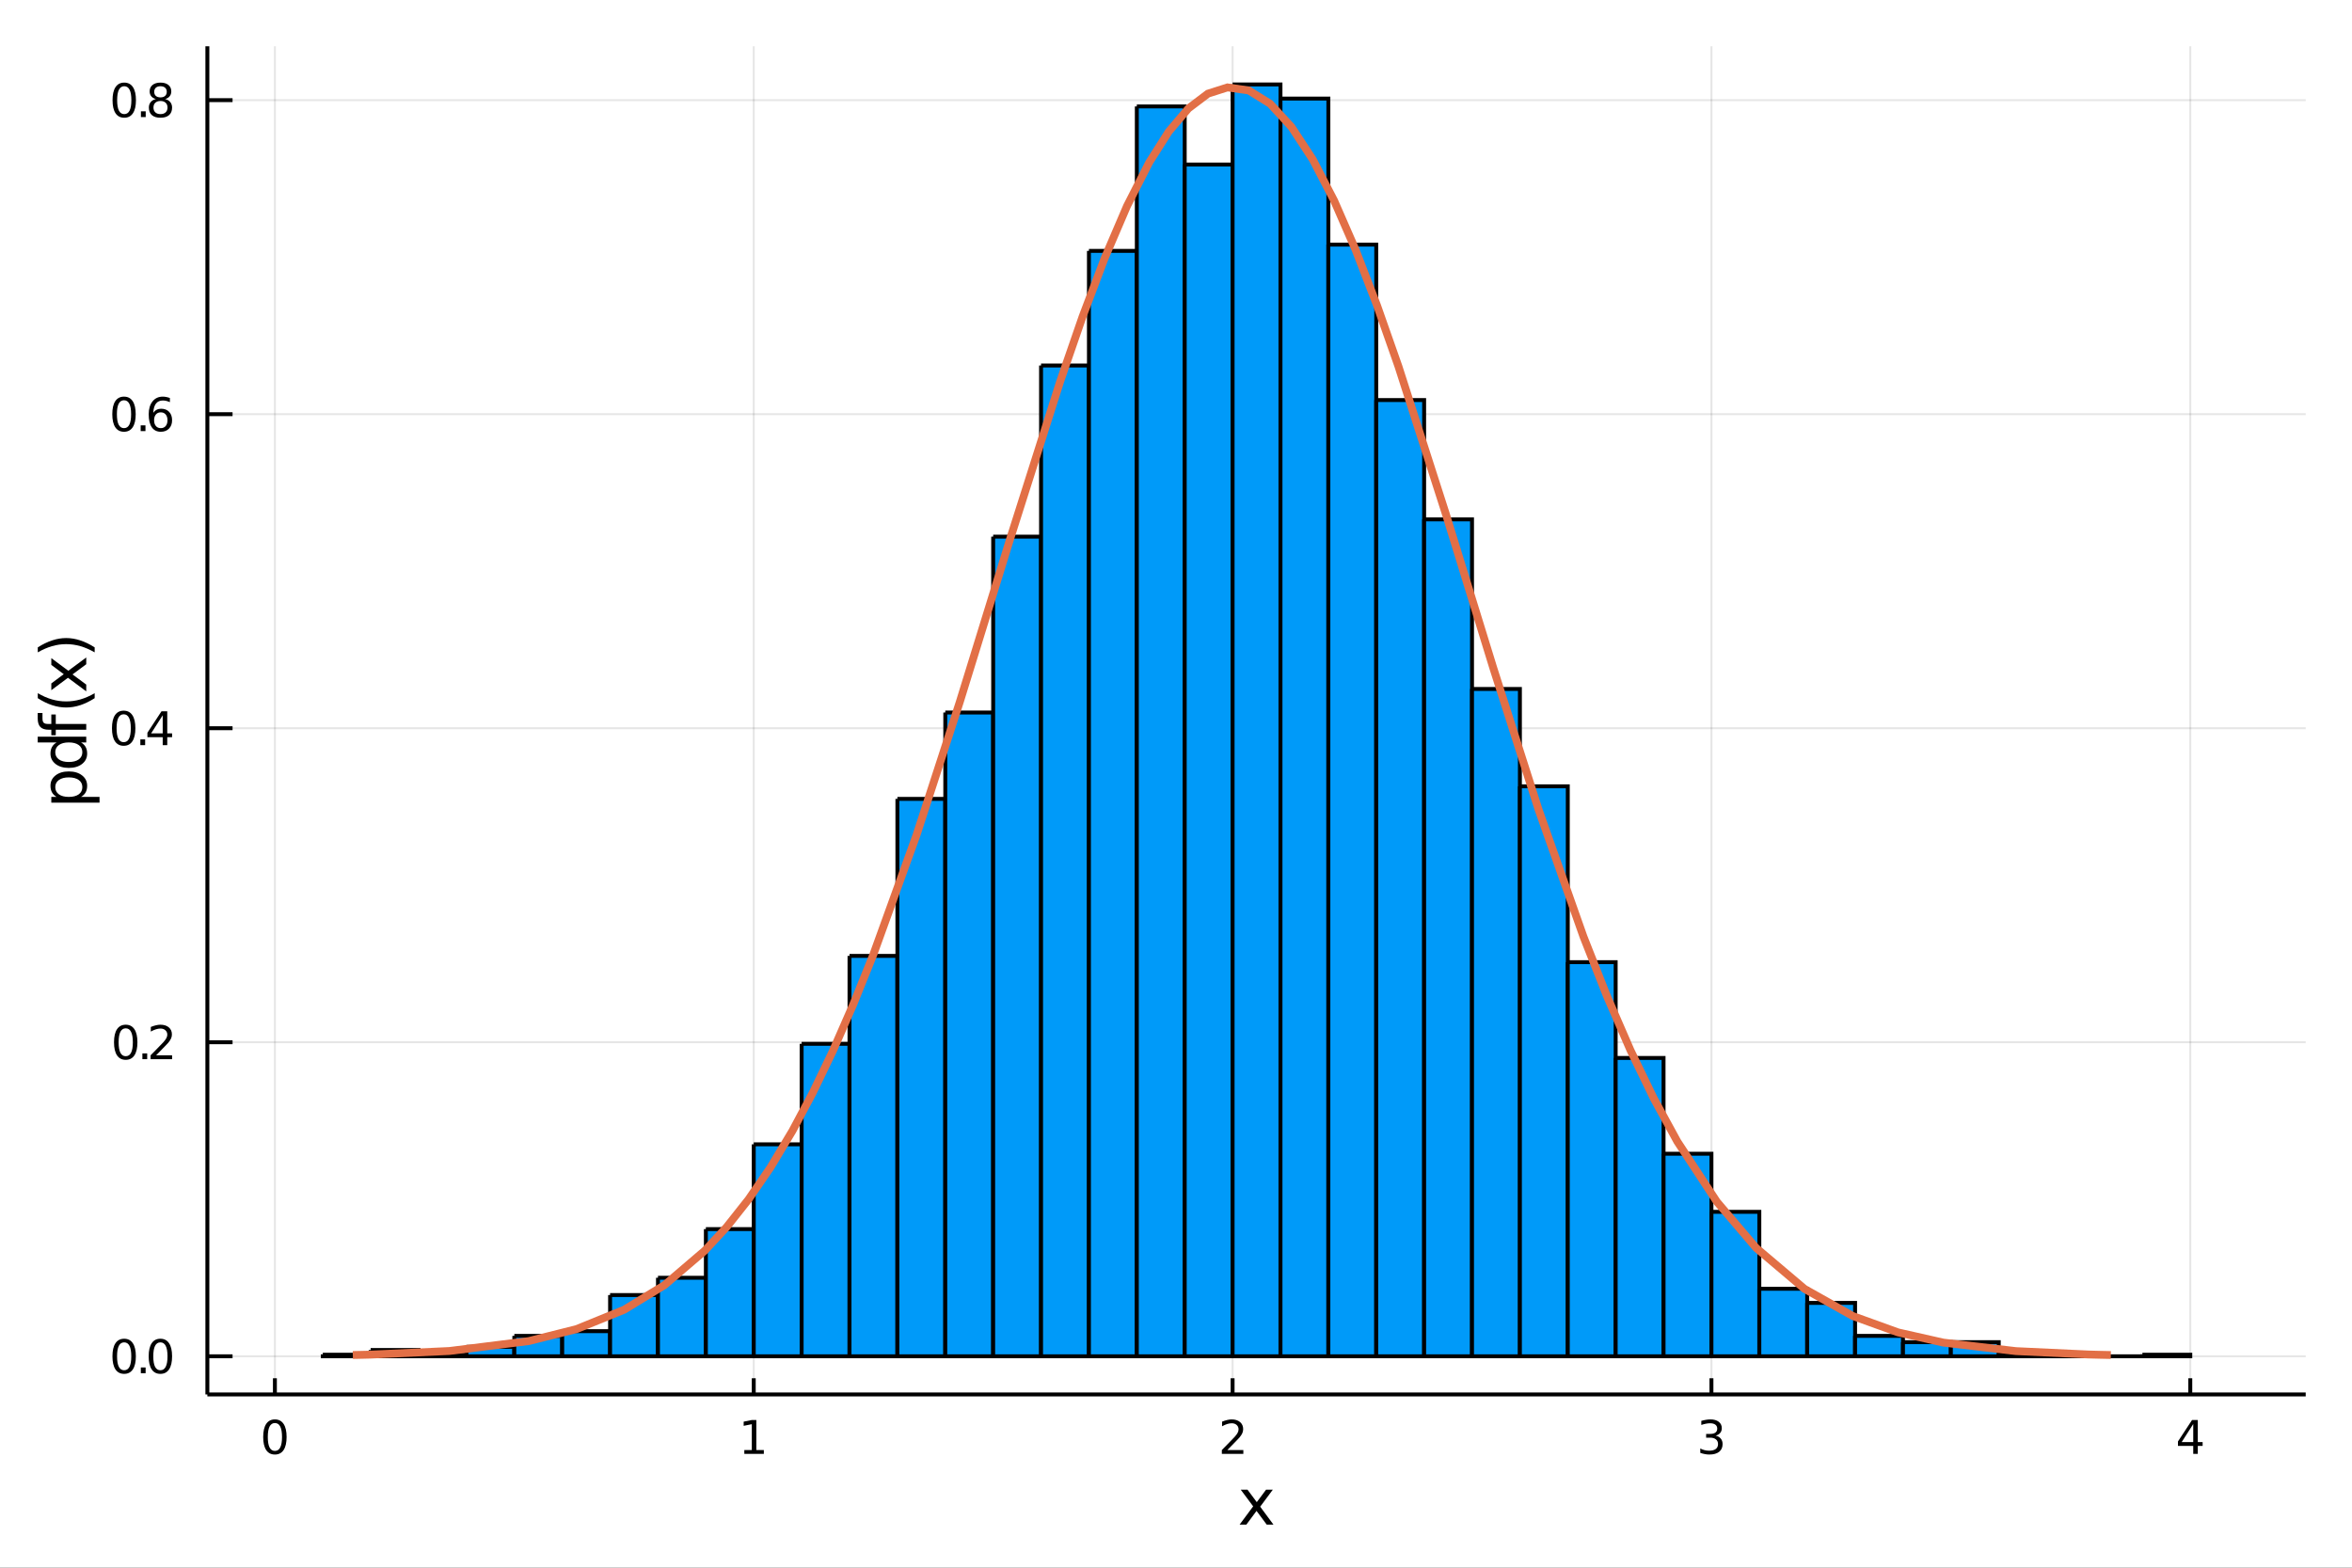<?xml version="1.0" encoding="utf-8"?>
<svg xmlns="http://www.w3.org/2000/svg" xmlns:xlink="http://www.w3.org/1999/xlink" width="600" height="400" viewBox="0 0 2400 1600">
<rect x="0" y="0" width="2400" height="1600" fill="#333333" stroke="none"/>
<defs>
  <clipPath id="clip080">
    <rect x="0" y="0" width="2400" height="1600"/>
  </clipPath>
</defs>
<path clip-path="url(#clip080)" d="
M0 1600 L2400 1600 L2400 0 L0 0  Z
  " fill="#ffffff" fill-rule="evenodd" fill-opacity="1"/>
<defs>
  <clipPath id="clip081">
    <rect x="480" y="0" width="1681" height="1600"/>
  </clipPath>
</defs>
<path clip-path="url(#clip080)" d="
M211.602 1423.18 L2352.76 1423.18 L2352.76 47.244 L211.602 47.244  Z
  " fill="#ffffff" fill-rule="evenodd" fill-opacity="1"/>
<defs>
  <clipPath id="clip082">
    <rect x="211" y="47" width="2142" height="1377"/>
  </clipPath>
</defs>
<polyline clip-path="url(#clip082)" style="stroke:#000000; stroke-width:2; stroke-opacity:0.1; fill:none" points="
  280.508,1423.18 280.508,47.244 
  "/>
<polyline clip-path="url(#clip082)" style="stroke:#000000; stroke-width:2; stroke-opacity:0.1; fill:none" points="
  769.128,1423.18 769.128,47.244 
  "/>
<polyline clip-path="url(#clip082)" style="stroke:#000000; stroke-width:2; stroke-opacity:0.1; fill:none" points="
  1257.75,1423.18 1257.75,47.244 
  "/>
<polyline clip-path="url(#clip082)" style="stroke:#000000; stroke-width:2; stroke-opacity:0.1; fill:none" points="
  1746.37,1423.18 1746.37,47.244 
  "/>
<polyline clip-path="url(#clip082)" style="stroke:#000000; stroke-width:2; stroke-opacity:0.1; fill:none" points="
  2234.99,1423.18 2234.99,47.244 
  "/>
<polyline clip-path="url(#clip080)" style="stroke:#000000; stroke-width:4; stroke-opacity:1; fill:none" points="
  211.602,1423.18 2352.76,1423.18 
  "/>
<polyline clip-path="url(#clip080)" style="stroke:#000000; stroke-width:4; stroke-opacity:1; fill:none" points="
  280.508,1423.18 280.508,1406.67 
  "/>
<polyline clip-path="url(#clip080)" style="stroke:#000000; stroke-width:4; stroke-opacity:1; fill:none" points="
  769.128,1423.18 769.128,1406.67 
  "/>
<polyline clip-path="url(#clip080)" style="stroke:#000000; stroke-width:4; stroke-opacity:1; fill:none" points="
  1257.75,1423.18 1257.75,1406.67 
  "/>
<polyline clip-path="url(#clip080)" style="stroke:#000000; stroke-width:4; stroke-opacity:1; fill:none" points="
  1746.37,1423.18 1746.37,1406.67 
  "/>
<polyline clip-path="url(#clip080)" style="stroke:#000000; stroke-width:4; stroke-opacity:1; fill:none" points="
  2234.99,1423.18 2234.99,1406.67 
  "/>
<path clip-path="url(#clip080)" d="M 0 0 M280.508 1452.37 Q276.897 1452.37 275.068 1455.94 Q273.262 1459.48 273.262 1466.61 Q273.262 1473.71 275.068 1477.28 Q276.897 1480.82 280.508 1480.82 Q284.142 1480.82 285.947 1477.28 Q287.776 1473.71 287.776 1466.61 Q287.776 1459.48 285.947 1455.94 Q284.142 1452.37 280.508 1452.37 M280.508 1448.67 Q286.318 1448.67 289.373 1453.27 Q292.452 1457.86 292.452 1466.61 Q292.452 1475.33 289.373 1479.94 Q286.318 1484.52 280.508 1484.52 Q274.697 1484.52 271.619 1479.94 Q268.563 1475.33 268.563 1466.61 Q268.563 1457.86 271.619 1453.27 Q274.697 1448.67 280.508 1448.67 Z" fill="#000000" fill-rule="evenodd" fill-opacity="1" /><path clip-path="url(#clip080)" d="M 0 0 M759.51 1479.92 L767.149 1479.92 L767.149 1453.55 L758.839 1455.22 L758.839 1450.96 L767.102 1449.29 L771.778 1449.29 L771.778 1479.92 L779.417 1479.92 L779.417 1483.85 L759.51 1483.85 L759.51 1479.92 Z" fill="#000000" fill-rule="evenodd" fill-opacity="1" /><path clip-path="url(#clip080)" d="M 0 0 M1252.4 1479.92 L1268.72 1479.92 L1268.72 1483.85 L1246.78 1483.85 L1246.78 1479.92 Q1249.44 1477.16 1254.02 1472.53 Q1258.63 1467.88 1259.81 1466.54 Q1262.05 1464.01 1262.93 1462.28 Q1263.84 1460.52 1263.84 1458.83 Q1263.84 1456.07 1261.89 1454.34 Q1259.97 1452.6 1256.87 1452.6 Q1254.67 1452.6 1252.22 1453.37 Q1249.79 1454.13 1247.01 1455.68 L1247.01 1450.96 Q1249.83 1449.82 1252.29 1449.25 Q1254.74 1448.67 1256.78 1448.67 Q1262.15 1448.67 1265.34 1451.35 Q1268.54 1454.04 1268.54 1458.53 Q1268.54 1460.66 1267.72 1462.58 Q1266.94 1464.48 1264.83 1467.07 Q1264.25 1467.74 1261.15 1470.96 Q1258.05 1474.15 1252.4 1479.92 Z" fill="#000000" fill-rule="evenodd" fill-opacity="1" /><path clip-path="url(#clip080)" d="M 0 0 M1750.62 1465.22 Q1753.97 1465.94 1755.85 1468.2 Q1757.75 1470.47 1757.75 1473.81 Q1757.75 1478.92 1754.23 1481.72 Q1750.71 1484.52 1744.23 1484.52 Q1742.05 1484.52 1739.74 1484.08 Q1737.44 1483.67 1734.99 1482.81 L1734.99 1478.3 Q1736.94 1479.43 1739.25 1480.01 Q1741.57 1480.59 1744.09 1480.59 Q1748.49 1480.59 1750.78 1478.85 Q1753.09 1477.12 1753.09 1473.81 Q1753.09 1470.75 1750.94 1469.04 Q1748.81 1467.3 1744.99 1467.3 L1740.96 1467.3 L1740.96 1463.46 L1745.18 1463.46 Q1748.63 1463.46 1750.45 1462.09 Q1752.28 1460.7 1752.28 1458.11 Q1752.28 1455.45 1750.38 1454.04 Q1748.51 1452.6 1744.99 1452.6 Q1743.07 1452.6 1740.87 1453.02 Q1738.67 1453.44 1736.03 1454.31 L1736.03 1450.15 Q1738.69 1449.41 1741.01 1449.04 Q1743.35 1448.67 1745.41 1448.67 Q1750.73 1448.67 1753.83 1451.1 Q1756.94 1453.5 1756.94 1457.63 Q1756.94 1460.5 1755.29 1462.49 Q1753.65 1464.45 1750.62 1465.22 Z" fill="#000000" fill-rule="evenodd" fill-opacity="1" /><path clip-path="url(#clip080)" d="M 0 0 M2238 1453.37 L2226.19 1471.81 L2238 1471.81 L2238 1453.37 M2236.77 1449.29 L2242.65 1449.29 L2242.65 1471.81 L2247.58 1471.81 L2247.58 1475.7 L2242.65 1475.7 L2242.65 1483.85 L2238 1483.85 L2238 1475.7 L2222.4 1475.7 L2222.4 1471.19 L2236.77 1449.29 Z" fill="#000000" fill-rule="evenodd" fill-opacity="1" /><path clip-path="url(#clip080)" d="M 0 0 M1298.79 1520.4 L1285.9 1537.74 L1299.46 1556.04 L1292.56 1556.04 L1282.18 1542.04 L1271.8 1556.04 L1264.9 1556.04 L1278.74 1537.39 L1266.07 1520.4 L1272.98 1520.4 L1282.43 1533.1 L1291.89 1520.4 L1298.79 1520.4 Z" fill="#000000" fill-rule="evenodd" fill-opacity="1" /><polyline clip-path="url(#clip082)" style="stroke:#000000; stroke-width:2; stroke-opacity:0.1; fill:none" points="
  211.602,1384.24 2352.76,1384.24 
  "/>
<polyline clip-path="url(#clip082)" style="stroke:#000000; stroke-width:2; stroke-opacity:0.1; fill:none" points="
  211.602,1063.73 2352.76,1063.73 
  "/>
<polyline clip-path="url(#clip082)" style="stroke:#000000; stroke-width:2; stroke-opacity:0.1; fill:none" points="
  211.602,743.225 2352.76,743.225 
  "/>
<polyline clip-path="url(#clip082)" style="stroke:#000000; stroke-width:2; stroke-opacity:0.1; fill:none" points="
  211.602,422.718 2352.76,422.718 
  "/>
<polyline clip-path="url(#clip082)" style="stroke:#000000; stroke-width:2; stroke-opacity:0.1; fill:none" points="
  211.602,102.211 2352.76,102.211 
  "/>
<polyline clip-path="url(#clip080)" style="stroke:#000000; stroke-width:4; stroke-opacity:1; fill:none" points="
  211.602,1423.18 211.602,47.244 
  "/>
<polyline clip-path="url(#clip080)" style="stroke:#000000; stroke-width:4; stroke-opacity:1; fill:none" points="
  211.602,1384.24 237.296,1384.24 
  "/>
<polyline clip-path="url(#clip080)" style="stroke:#000000; stroke-width:4; stroke-opacity:1; fill:none" points="
  211.602,1063.73 237.296,1063.73 
  "/>
<polyline clip-path="url(#clip080)" style="stroke:#000000; stroke-width:4; stroke-opacity:1; fill:none" points="
  211.602,743.225 237.296,743.225 
  "/>
<polyline clip-path="url(#clip080)" style="stroke:#000000; stroke-width:4; stroke-opacity:1; fill:none" points="
  211.602,422.718 237.296,422.718 
  "/>
<polyline clip-path="url(#clip080)" style="stroke:#000000; stroke-width:4; stroke-opacity:1; fill:none" points="
  211.602,102.211 237.296,102.211 
  "/>
<path clip-path="url(#clip080)" d="M 0 0 M126.691 1370.04 Q123.08 1370.04 121.251 1373.6 Q119.445 1377.14 119.445 1384.27 Q119.445 1391.38 121.251 1394.94 Q123.08 1398.49 126.691 1398.49 Q130.325 1398.49 132.13 1394.94 Q133.959 1391.38 133.959 1384.27 Q133.959 1377.14 132.13 1373.6 Q130.325 1370.04 126.691 1370.04 M126.691 1366.33 Q132.501 1366.33 135.556 1370.94 Q138.635 1375.52 138.635 1384.27 Q138.635 1393 135.556 1397.61 Q132.501 1402.19 126.691 1402.19 Q120.88 1402.19 117.802 1397.61 Q114.746 1393 114.746 1384.27 Q114.746 1375.52 117.802 1370.94 Q120.88 1366.33 126.691 1366.33 Z" fill="#000000" fill-rule="evenodd" fill-opacity="1" /><path clip-path="url(#clip080)" d="M 0 0 M143.704 1395.64 L148.589 1395.64 L148.589 1401.52 L143.704 1401.52 L143.704 1395.64 Z" fill="#000000" fill-rule="evenodd" fill-opacity="1" /><path clip-path="url(#clip080)" d="M 0 0 M163.658 1370.04 Q160.047 1370.04 158.218 1373.6 Q156.413 1377.14 156.413 1384.27 Q156.413 1391.38 158.218 1394.94 Q160.047 1398.49 163.658 1398.49 Q167.292 1398.49 169.098 1394.94 Q170.927 1391.38 170.927 1384.27 Q170.927 1377.14 169.098 1373.6 Q167.292 1370.04 163.658 1370.04 M163.658 1366.33 Q169.468 1366.33 172.524 1370.94 Q175.602 1375.52 175.602 1384.27 Q175.602 1393 172.524 1397.61 Q169.468 1402.19 163.658 1402.19 Q157.848 1402.19 154.769 1397.61 Q151.714 1393 151.714 1384.27 Q151.714 1375.52 154.769 1370.94 Q157.848 1366.33 163.658 1366.33 Z" fill="#000000" fill-rule="evenodd" fill-opacity="1" /><path clip-path="url(#clip080)" d="M 0 0 M128.288 1049.53 Q124.677 1049.53 122.848 1053.09 Q121.043 1056.64 121.043 1063.77 Q121.043 1070.87 122.848 1074.44 Q124.677 1077.98 128.288 1077.98 Q131.922 1077.98 133.728 1074.44 Q135.556 1070.87 135.556 1063.77 Q135.556 1056.64 133.728 1053.09 Q131.922 1049.53 128.288 1049.53 M128.288 1045.83 Q134.098 1045.83 137.154 1050.43 Q140.232 1055.02 140.232 1063.77 Q140.232 1072.49 137.154 1077.1 Q134.098 1081.68 128.288 1081.68 Q122.478 1081.68 119.399 1077.1 Q116.343 1072.49 116.343 1063.77 Q116.343 1055.02 119.399 1050.43 Q122.478 1045.83 128.288 1045.83 Z" fill="#000000" fill-rule="evenodd" fill-opacity="1" /><path clip-path="url(#clip080)" d="M 0 0 M145.302 1075.13 L150.186 1075.13 L150.186 1081.01 L145.302 1081.01 L145.302 1075.13 Z" fill="#000000" fill-rule="evenodd" fill-opacity="1" /><path clip-path="url(#clip080)" d="M 0 0 M159.283 1077.08 L175.602 1077.08 L175.602 1081.01 L153.658 1081.01 L153.658 1077.08 Q156.32 1074.32 160.903 1069.69 Q165.51 1065.04 166.69 1063.7 Q168.936 1061.17 169.815 1059.44 Q170.718 1057.68 170.718 1055.99 Q170.718 1053.23 168.774 1051.5 Q166.852 1049.76 163.751 1049.76 Q161.552 1049.76 159.098 1050.53 Q156.667 1051.29 153.89 1052.84 L153.89 1048.12 Q156.714 1046.98 159.167 1046.41 Q161.621 1045.83 163.658 1045.83 Q169.028 1045.83 172.223 1048.51 Q175.417 1051.2 175.417 1055.69 Q175.417 1057.82 174.607 1059.74 Q173.82 1061.64 171.714 1064.23 Q171.135 1064.9 168.033 1068.12 Q164.931 1071.31 159.283 1077.08 Z" fill="#000000" fill-rule="evenodd" fill-opacity="1" /><path clip-path="url(#clip080)" d="M 0 0 M126.205 729.023 Q122.593 729.023 120.765 732.588 Q118.959 736.13 118.959 743.259 Q118.959 750.366 120.765 753.931 Q122.593 757.472 126.205 757.472 Q129.839 757.472 131.644 753.931 Q133.473 750.366 133.473 743.259 Q133.473 736.13 131.644 732.588 Q129.839 729.023 126.205 729.023 M126.205 725.32 Q132.015 725.32 135.07 729.926 Q138.149 734.509 138.149 743.259 Q138.149 751.986 135.07 756.593 Q132.015 761.176 126.205 761.176 Q120.394 761.176 117.316 756.593 Q114.26 751.986 114.26 743.259 Q114.26 734.509 117.316 729.926 Q120.394 725.32 126.205 725.32 Z" fill="#000000" fill-rule="evenodd" fill-opacity="1" /><path clip-path="url(#clip080)" d="M 0 0 M143.218 754.625 L148.103 754.625 L148.103 760.505 L143.218 760.505 L143.218 754.625 Z" fill="#000000" fill-rule="evenodd" fill-opacity="1" /><path clip-path="url(#clip080)" d="M 0 0 M166.019 730.019 L154.214 748.468 L166.019 748.468 L166.019 730.019 M164.792 725.945 L170.672 725.945 L170.672 748.468 L175.602 748.468 L175.602 752.357 L170.672 752.357 L170.672 760.505 L166.019 760.505 L166.019 752.357 L150.417 752.357 L150.417 747.843 L164.792 725.945 Z" fill="#000000" fill-rule="evenodd" fill-opacity="1" /><path clip-path="url(#clip080)" d="M 0 0 M126.529 408.517 Q122.918 408.517 121.089 412.081 Q119.283 415.623 119.283 422.753 Q119.283 429.859 121.089 433.424 Q122.918 436.965 126.529 436.965 Q130.163 436.965 131.968 433.424 Q133.797 429.859 133.797 422.753 Q133.797 415.623 131.968 412.081 Q130.163 408.517 126.529 408.517 M126.529 404.813 Q132.339 404.813 135.394 409.419 Q138.473 414.003 138.473 422.753 Q138.473 431.479 135.394 436.086 Q132.339 440.669 126.529 440.669 Q120.718 440.669 117.64 436.086 Q114.584 431.479 114.584 422.753 Q114.584 414.003 117.64 409.419 Q120.718 404.813 126.529 404.813 Z" fill="#000000" fill-rule="evenodd" fill-opacity="1" /><path clip-path="url(#clip080)" d="M 0 0 M143.542 434.118 L148.427 434.118 L148.427 439.998 L143.542 439.998 L143.542 434.118 Z" fill="#000000" fill-rule="evenodd" fill-opacity="1" /><path clip-path="url(#clip080)" d="M 0 0 M164.075 420.854 Q160.927 420.854 159.075 423.007 Q157.246 425.16 157.246 428.91 Q157.246 432.637 159.075 434.813 Q160.927 436.965 164.075 436.965 Q167.223 436.965 169.052 434.813 Q170.903 432.637 170.903 428.91 Q170.903 425.16 169.052 423.007 Q167.223 420.854 164.075 420.854 M173.357 406.202 L173.357 410.461 Q171.598 409.628 169.792 409.188 Q168.01 408.748 166.251 408.748 Q161.621 408.748 159.167 411.873 Q156.737 414.998 156.39 421.317 Q157.755 419.303 159.815 418.239 Q161.876 417.151 164.352 417.151 Q169.561 417.151 172.57 420.322 Q175.602 423.47 175.602 428.91 Q175.602 434.234 172.454 437.452 Q169.306 440.669 164.075 440.669 Q158.079 440.669 154.908 436.086 Q151.737 431.479 151.737 422.753 Q151.737 414.558 155.626 409.697 Q159.515 404.813 166.065 404.813 Q167.825 404.813 169.607 405.16 Q171.413 405.507 173.357 406.202 Z" fill="#000000" fill-rule="evenodd" fill-opacity="1" /><path clip-path="url(#clip080)" d="M 0 0 M126.783 88.01 Q123.172 88.01 121.343 91.575 Q119.538 95.116 119.538 102.246 Q119.538 109.352 121.343 112.917 Q123.172 116.459 126.783 116.459 Q130.417 116.459 132.223 112.917 Q134.052 109.352 134.052 102.246 Q134.052 95.116 132.223 91.575 Q130.417 88.01 126.783 88.01 M126.783 84.306 Q132.593 84.306 135.649 88.912 Q138.728 93.496 138.728 102.246 Q138.728 110.973 135.649 115.579 Q132.593 120.162 126.783 120.162 Q120.973 120.162 117.894 115.579 Q114.839 110.973 114.839 102.246 Q114.839 93.496 117.894 88.912 Q120.973 84.306 126.783 84.306 Z" fill="#000000" fill-rule="evenodd" fill-opacity="1" /><path clip-path="url(#clip080)" d="M 0 0 M143.797 113.611 L148.681 113.611 L148.681 119.491 L143.797 119.491 L143.797 113.611 Z" fill="#000000" fill-rule="evenodd" fill-opacity="1" /><path clip-path="url(#clip080)" d="M 0 0 M163.751 103.079 Q160.417 103.079 158.496 104.861 Q156.598 106.644 156.598 109.769 Q156.598 112.894 158.496 114.676 Q160.417 116.459 163.751 116.459 Q167.084 116.459 169.005 114.676 Q170.927 112.871 170.927 109.769 Q170.927 106.644 169.005 104.861 Q167.107 103.079 163.751 103.079 M159.075 101.088 Q156.065 100.348 154.376 98.287 Q152.709 96.227 152.709 93.264 Q152.709 89.121 155.649 86.713 Q158.612 84.306 163.751 84.306 Q168.913 84.306 171.852 86.713 Q174.792 89.121 174.792 93.264 Q174.792 96.227 173.102 98.287 Q171.436 100.348 168.45 101.088 Q171.829 101.875 173.704 104.167 Q175.602 106.459 175.602 109.769 Q175.602 114.792 172.524 117.477 Q169.468 120.162 163.751 120.162 Q158.033 120.162 154.954 117.477 Q151.899 114.792 151.899 109.769 Q151.899 106.459 153.797 104.167 Q155.695 101.875 159.075 101.088 M157.362 93.704 Q157.362 96.389 159.028 97.894 Q160.718 99.398 163.751 99.398 Q166.76 99.398 168.45 97.894 Q170.163 96.389 170.163 93.704 Q170.163 91.019 168.45 89.514 Q166.76 88.01 163.751 88.01 Q160.718 88.01 159.028 89.514 Q157.362 91.019 157.362 93.704 Z" fill="#000000" fill-rule="evenodd" fill-opacity="1" /><path clip-path="url(#clip080)" d="M 0 0 M82.657 813.335 L101.563 813.335 L101.563 819.223 L52.356 819.223 L52.356 813.335 L57.767 813.335 Q54.584 811.489 53.056 808.688 Q51.497 805.855 51.497 801.94 Q51.497 795.447 56.653 791.405 Q61.809 787.331 70.212 787.331 Q78.615 787.331 83.771 791.405 Q88.927 795.447 88.927 801.94 Q88.927 805.855 87.399 808.688 Q85.84 811.489 82.657 813.335 M70.212 793.41 Q63.751 793.41 60.09 796.084 Q56.398 798.726 56.398 803.373 Q56.398 808.02 60.09 810.693 Q63.751 813.335 70.212 813.335 Q76.673 813.335 80.365 810.693 Q84.026 808.02 84.026 803.373 Q84.026 798.726 80.365 796.084 Q76.673 793.41 70.212 793.41 Z" fill="#000000" fill-rule="evenodd" fill-opacity="1" /><path clip-path="url(#clip080)" d="M 0 0 M57.767 757.731 L38.479 757.731 L38.479 751.874 L88.004 751.874 L88.004 757.731 L82.657 757.731 Q85.84 759.577 87.399 762.409 Q88.927 765.21 88.927 769.157 Q88.927 775.618 83.771 779.692 Q78.615 783.735 70.212 783.735 Q61.809 783.735 56.653 779.692 Q51.497 775.618 51.497 769.157 Q51.497 765.21 53.056 762.409 Q54.584 759.577 57.767 757.731 M70.212 777.687 Q76.673 777.687 80.365 775.045 Q84.026 772.372 84.026 767.725 Q84.026 763.078 80.365 760.404 Q76.673 757.731 70.212 757.731 Q63.751 757.731 60.09 760.404 Q56.398 763.078 56.398 767.725 Q56.398 772.372 60.09 775.045 Q63.751 777.687 70.212 777.687 Z" fill="#000000" fill-rule="evenodd" fill-opacity="1" /><path clip-path="url(#clip080)" d="M 0 0 M38.479 727.685 L43.349 727.685 L43.349 733.286 Q43.349 736.437 44.622 737.679 Q45.895 738.888 49.205 738.888 L52.356 738.888 L52.356 729.244 L56.908 729.244 L56.908 738.888 L88.004 738.888 L88.004 744.776 L56.908 744.776 L56.908 750.378 L52.356 750.378 L52.356 744.776 L49.874 744.776 Q43.922 744.776 41.216 742.007 Q38.479 739.238 38.479 733.223 L38.479 727.685 Z" fill="#000000" fill-rule="evenodd" fill-opacity="1" /><path clip-path="url(#clip080)" d="M 0 0 M38.543 707.473 Q45.863 711.738 53.025 713.807 Q60.186 715.876 67.538 715.876 Q74.891 715.876 82.116 713.807 Q89.309 711.707 96.598 707.473 L96.598 712.566 Q89.118 717.34 81.893 719.727 Q74.668 722.083 67.538 722.083 Q60.441 722.083 53.247 719.727 Q46.054 717.372 38.543 712.566 L38.543 707.473 Z" fill="#000000" fill-rule="evenodd" fill-opacity="1" /><path clip-path="url(#clip080)" d="M 0 0 M52.356 671.698 L69.703 684.589 L88.004 671.03 L88.004 677.937 L74 688.313 L88.004 698.689 L88.004 705.596 L69.353 691.75 L52.356 704.418 L52.356 697.511 L65.056 688.058 L52.356 678.605 L52.356 671.698 Z" fill="#000000" fill-rule="evenodd" fill-opacity="1" /><path clip-path="url(#clip080)" d="M 0 0 M38.543 665.81 L38.543 660.717 Q46.054 655.943 53.247 653.588 Q60.441 651.201 67.538 651.201 Q74.668 651.201 81.893 653.588 Q89.118 655.943 96.598 660.717 L96.598 665.81 Q89.309 661.577 82.116 659.508 Q74.891 657.407 67.538 657.407 Q60.186 657.407 53.025 659.508 Q45.863 661.577 38.543 665.81 Z" fill="#000000" fill-rule="evenodd" fill-opacity="1" /><path clip-path="url(#clip082)" d="
M329.37 1382.64 L329.37 1384.24 L378.232 1384.24 L378.232 1382.64 L329.37 1382.64 L329.37 1382.64  Z
  " fill="#009af9" fill-rule="evenodd" fill-opacity="1"/>
<polyline clip-path="url(#clip082)" style="stroke:#000000; stroke-width:4; stroke-opacity:1; fill:none" points="
  329.37,1382.64 329.37,1384.24 378.232,1384.24 378.232,1382.64 329.37,1382.64 
  "/>
<path clip-path="url(#clip082)" d="
M378.232 1377.83 L378.232 1384.24 L427.094 1384.24 L427.094 1377.83 L378.232 1377.83 L378.232 1377.83  Z
  " fill="#009af9" fill-rule="evenodd" fill-opacity="1"/>
<polyline clip-path="url(#clip082)" style="stroke:#000000; stroke-width:4; stroke-opacity:1; fill:none" points="
  378.232,1377.83 378.232,1384.24 427.094,1384.24 427.094,1377.83 378.232,1377.83 
  "/>
<path clip-path="url(#clip082)" d="
M427.094 1382.64 L427.094 1384.24 L475.956 1384.24 L475.956 1382.64 L427.094 1382.64 L427.094 1382.64  Z
  " fill="#009af9" fill-rule="evenodd" fill-opacity="1"/>
<polyline clip-path="url(#clip082)" style="stroke:#000000; stroke-width:4; stroke-opacity:1; fill:none" points="
  427.094,1382.64 427.094,1384.24 475.956,1384.24 475.956,1382.64 427.094,1382.64 
  "/>
<path clip-path="url(#clip082)" d="
M475.956 1374.62 L475.956 1384.24 L524.818 1384.24 L524.818 1374.62 L475.956 1374.62 L475.956 1374.62  Z
  " fill="#009af9" fill-rule="evenodd" fill-opacity="1"/>
<polyline clip-path="url(#clip082)" style="stroke:#000000; stroke-width:4; stroke-opacity:1; fill:none" points="
  475.956,1374.62 475.956,1384.24 524.818,1384.24 524.818,1374.62 475.956,1374.62 
  "/>
<path clip-path="url(#clip082)" d="
M524.818 1363.41 L524.818 1384.24 L573.68 1384.24 L573.68 1363.41 L524.818 1363.41 L524.818 1363.41  Z
  " fill="#009af9" fill-rule="evenodd" fill-opacity="1"/>
<polyline clip-path="url(#clip082)" style="stroke:#000000; stroke-width:4; stroke-opacity:1; fill:none" points="
  524.818,1363.41 524.818,1384.24 573.68,1384.24 573.68,1363.41 524.818,1363.41 
  "/>
<path clip-path="url(#clip082)" d="
M573.68 1358.6 L573.68 1384.24 L622.542 1384.24 L622.542 1358.6 L573.68 1358.6 L573.68 1358.6  Z
  " fill="#009af9" fill-rule="evenodd" fill-opacity="1"/>
<polyline clip-path="url(#clip082)" style="stroke:#000000; stroke-width:4; stroke-opacity:1; fill:none" points="
  573.68,1358.6 573.68,1384.24 622.542,1384.24 622.542,1358.6 573.68,1358.6 
  "/>
<path clip-path="url(#clip082)" d="
M622.542 1321.74 L622.542 1384.24 L671.404 1384.24 L671.404 1321.74 L622.542 1321.74 L622.542 1321.74  Z
  " fill="#009af9" fill-rule="evenodd" fill-opacity="1"/>
<polyline clip-path="url(#clip082)" style="stroke:#000000; stroke-width:4; stroke-opacity:1; fill:none" points="
  622.542,1321.74 622.542,1384.24 671.404,1384.24 671.404,1321.74 622.542,1321.74 
  "/>
<path clip-path="url(#clip082)" d="
M671.404 1304.11 L671.404 1384.24 L720.266 1384.24 L720.266 1304.11 L671.404 1304.11 L671.404 1304.11  Z
  " fill="#009af9" fill-rule="evenodd" fill-opacity="1"/>
<polyline clip-path="url(#clip082)" style="stroke:#000000; stroke-width:4; stroke-opacity:1; fill:none" points="
  671.404,1304.11 671.404,1384.24 720.266,1384.24 720.266,1304.11 671.404,1304.11 
  "/>
<path clip-path="url(#clip082)" d="
M720.266 1254.43 L720.266 1384.24 L769.128 1384.24 L769.128 1254.43 L720.266 1254.43 L720.266 1254.43  Z
  " fill="#009af9" fill-rule="evenodd" fill-opacity="1"/>
<polyline clip-path="url(#clip082)" style="stroke:#000000; stroke-width:4; stroke-opacity:1; fill:none" points="
  720.266,1254.43 720.266,1384.24 769.128,1384.24 769.128,1254.43 720.266,1254.43 
  "/>
<path clip-path="url(#clip082)" d="
M769.128 1167.9 L769.128 1384.24 L817.99 1384.24 L817.99 1167.9 L769.128 1167.9 L769.128 1167.9  Z
  " fill="#009af9" fill-rule="evenodd" fill-opacity="1"/>
<polyline clip-path="url(#clip082)" style="stroke:#000000; stroke-width:4; stroke-opacity:1; fill:none" points="
  769.128,1167.9 769.128,1384.24 817.99,1384.24 817.99,1167.9 769.128,1167.9 
  "/>
<path clip-path="url(#clip082)" d="
M817.99 1065.33 L817.99 1384.24 L866.852 1384.24 L866.852 1065.33 L817.99 1065.33 L817.99 1065.33  Z
  " fill="#009af9" fill-rule="evenodd" fill-opacity="1"/>
<polyline clip-path="url(#clip082)" style="stroke:#000000; stroke-width:4; stroke-opacity:1; fill:none" points="
  817.99,1065.33 817.99,1384.24 866.852,1384.24 866.852,1065.33 817.99,1065.33 
  "/>
<path clip-path="url(#clip082)" d="
M866.852 975.592 L866.852 1384.24 L915.714 1384.24 L915.714 975.592 L866.852 975.592 L866.852 975.592  Z
  " fill="#009af9" fill-rule="evenodd" fill-opacity="1"/>
<polyline clip-path="url(#clip082)" style="stroke:#000000; stroke-width:4; stroke-opacity:1; fill:none" points="
  866.852,975.592 866.852,1384.24 915.714,1384.24 915.714,975.592 866.852,975.592 
  "/>
<path clip-path="url(#clip082)" d="
M915.714 815.339 L915.714 1384.24 L964.576 1384.24 L964.576 815.339 L915.714 815.339 L915.714 815.339  Z
  " fill="#009af9" fill-rule="evenodd" fill-opacity="1"/>
<polyline clip-path="url(#clip082)" style="stroke:#000000; stroke-width:4; stroke-opacity:1; fill:none" points="
  915.714,815.339 915.714,1384.24 964.576,1384.24 964.576,815.339 915.714,815.339 
  "/>
<path clip-path="url(#clip082)" d="
M964.576 727.199 L964.576 1384.24 L1013.44 1384.24 L1013.44 727.199 L964.576 727.199 L964.576 727.199  Z
  " fill="#009af9" fill-rule="evenodd" fill-opacity="1"/>
<polyline clip-path="url(#clip082)" style="stroke:#000000; stroke-width:4; stroke-opacity:1; fill:none" points="
  964.576,727.199 964.576,1384.24 1013.44,1384.24 1013.44,727.199 964.576,727.199 
  "/>
<path clip-path="url(#clip082)" d="
M1013.44 547.715 L1013.44 1384.24 L1062.3 1384.24 L1062.3 547.715 L1013.44 547.715 L1013.44 547.715  Z
  " fill="#009af9" fill-rule="evenodd" fill-opacity="1"/>
<polyline clip-path="url(#clip082)" style="stroke:#000000; stroke-width:4; stroke-opacity:1; fill:none" points="
  1013.44,547.715 1013.44,1384.24 1062.3,1384.24 1062.3,547.715 1013.44,547.715 
  "/>
<path clip-path="url(#clip082)" d="
M1062.3 373.039 L1062.3 1384.24 L1111.16 1384.24 L1111.16 373.039 L1062.3 373.039 L1062.3 373.039  Z
  " fill="#009af9" fill-rule="evenodd" fill-opacity="1"/>
<polyline clip-path="url(#clip082)" style="stroke:#000000; stroke-width:4; stroke-opacity:1; fill:none" points="
  1062.3,373.039 1062.3,1384.24 1111.16,1384.24 1111.16,373.039 1062.3,373.039 
  "/>
<path clip-path="url(#clip082)" d="
M1111.16 256.054 L1111.16 1384.24 L1160.02 1384.24 L1160.02 256.054 L1111.16 256.054 L1111.16 256.054  Z
  " fill="#009af9" fill-rule="evenodd" fill-opacity="1"/>
<polyline clip-path="url(#clip082)" style="stroke:#000000; stroke-width:4; stroke-opacity:1; fill:none" points="
  1111.16,256.054 1111.16,1384.24 1160.02,1384.24 1160.02,256.054 1111.16,256.054 
  "/>
<path clip-path="url(#clip082)" d="
M1160.02 108.621 L1160.02 1384.24 L1208.89 1384.24 L1208.89 108.621 L1160.02 108.621 L1160.02 108.621  Z
  " fill="#009af9" fill-rule="evenodd" fill-opacity="1"/>
<polyline clip-path="url(#clip082)" style="stroke:#000000; stroke-width:4; stroke-opacity:1; fill:none" points="
  1160.02,108.621 1160.02,1384.24 1208.89,1384.24 1208.89,108.621 1160.02,108.621 
  "/>
<path clip-path="url(#clip082)" d="
M1208.89 167.915 L1208.89 1384.24 L1257.75 1384.24 L1257.75 167.915 L1208.89 167.915 L1208.89 167.915  Z
  " fill="#009af9" fill-rule="evenodd" fill-opacity="1"/>
<polyline clip-path="url(#clip082)" style="stroke:#000000; stroke-width:4; stroke-opacity:1; fill:none" points="
  1208.89,167.915 1208.89,1384.24 1257.75,1384.24 1257.75,167.915 1208.89,167.915 
  "/>
<path clip-path="url(#clip082)" d="
M1257.75 86.186 L1257.75 1384.24 L1306.61 1384.24 L1306.61 86.186 L1257.75 86.186 L1257.75 86.186  Z
  " fill="#009af9" fill-rule="evenodd" fill-opacity="1"/>
<polyline clip-path="url(#clip082)" style="stroke:#000000; stroke-width:4; stroke-opacity:1; fill:none" points="
  1257.75,86.186 1257.75,1384.24 1306.61,1384.24 1306.61,86.186 1257.75,86.186 
  "/>
<path clip-path="url(#clip082)" d="
M1306.61 100.608 L1306.61 1384.24 L1355.47 1384.24 L1355.47 100.608 L1306.61 100.608 L1306.61 100.608  Z
  " fill="#009af9" fill-rule="evenodd" fill-opacity="1"/>
<polyline clip-path="url(#clip082)" style="stroke:#000000; stroke-width:4; stroke-opacity:1; fill:none" points="
  1306.61,100.608 1306.61,1384.24 1355.47,1384.24 1355.47,100.608 1306.61,100.608 
  "/>
<path clip-path="url(#clip082)" d="
M1355.47 249.644 L1355.47 1384.24 L1404.33 1384.24 L1404.33 249.644 L1355.47 249.644 L1355.47 249.644  Z
  " fill="#009af9" fill-rule="evenodd" fill-opacity="1"/>
<polyline clip-path="url(#clip082)" style="stroke:#000000; stroke-width:4; stroke-opacity:1; fill:none" points="
  1355.47,249.644 1355.47,1384.24 1404.33,1384.24 1404.33,249.644 1355.47,249.644 
  "/>
<path clip-path="url(#clip082)" d="
M1404.33 408.295 L1404.33 1384.24 L1453.2 1384.24 L1453.2 408.295 L1404.33 408.295 L1404.33 408.295  Z
  " fill="#009af9" fill-rule="evenodd" fill-opacity="1"/>
<polyline clip-path="url(#clip082)" style="stroke:#000000; stroke-width:4; stroke-opacity:1; fill:none" points="
  1404.33,408.295 1404.33,1384.24 1453.2,1384.24 1453.2,408.295 1404.33,408.295 
  "/>
<path clip-path="url(#clip082)" d="
M1453.2 530.088 L1453.2 1384.24 L1502.06 1384.24 L1502.06 530.088 L1453.2 530.088 L1453.2 530.088  Z
  " fill="#009af9" fill-rule="evenodd" fill-opacity="1"/>
<polyline clip-path="url(#clip082)" style="stroke:#000000; stroke-width:4; stroke-opacity:1; fill:none" points="
  1453.2,530.088 1453.2,1384.24 1502.06,1384.24 1502.06,530.088 1453.2,530.088 
  "/>
<path clip-path="url(#clip082)" d="
M1502.06 703.161 L1502.06 1384.24 L1550.92 1384.24 L1550.92 703.161 L1502.06 703.161 L1502.06 703.161  Z
  " fill="#009af9" fill-rule="evenodd" fill-opacity="1"/>
<polyline clip-path="url(#clip082)" style="stroke:#000000; stroke-width:4; stroke-opacity:1; fill:none" points="
  1502.06,703.161 1502.06,1384.24 1550.92,1384.24 1550.92,703.161 1502.06,703.161 
  "/>
<path clip-path="url(#clip082)" d="
M1550.92 802.518 L1550.92 1384.24 L1599.78 1384.24 L1599.78 802.518 L1550.92 802.518 L1550.92 802.518  Z
  " fill="#009af9" fill-rule="evenodd" fill-opacity="1"/>
<polyline clip-path="url(#clip082)" style="stroke:#000000; stroke-width:4; stroke-opacity:1; fill:none" points="
  1550.92,802.518 1550.92,1384.24 1599.78,1384.24 1599.78,802.518 1550.92,802.518 
  "/>
<path clip-path="url(#clip082)" d="
M1599.78 982.002 L1599.78 1384.24 L1648.64 1384.24 L1648.64 982.002 L1599.78 982.002 L1599.78 982.002  Z
  " fill="#009af9" fill-rule="evenodd" fill-opacity="1"/>
<polyline clip-path="url(#clip082)" style="stroke:#000000; stroke-width:4; stroke-opacity:1; fill:none" points="
  1599.78,982.002 1599.78,1384.24 1648.64,1384.24 1648.64,982.002 1599.78,982.002 
  "/>
<path clip-path="url(#clip082)" d="
M1648.64 1079.76 L1648.64 1384.24 L1697.51 1384.24 L1697.51 1079.76 L1648.64 1079.76 L1648.64 1079.76  Z
  " fill="#009af9" fill-rule="evenodd" fill-opacity="1"/>
<polyline clip-path="url(#clip082)" style="stroke:#000000; stroke-width:4; stroke-opacity:1; fill:none" points="
  1648.64,1079.76 1648.64,1384.24 1697.51,1384.24 1697.51,1079.76 1648.64,1079.76 
  "/>
<path clip-path="url(#clip082)" d="
M1697.51 1177.51 L1697.51 1384.24 L1746.37 1384.24 L1746.37 1177.51 L1697.51 1177.51 L1697.51 1177.51  Z
  " fill="#009af9" fill-rule="evenodd" fill-opacity="1"/>
<polyline clip-path="url(#clip082)" style="stroke:#000000; stroke-width:4; stroke-opacity:1; fill:none" points="
  1697.51,1177.51 1697.51,1384.24 1746.37,1384.24 1746.37,1177.51 1697.51,1177.51 
  "/>
<path clip-path="url(#clip082)" d="
M1746.37 1236.81 L1746.37 1384.24 L1795.23 1384.24 L1795.23 1236.81 L1746.37 1236.81 L1746.37 1236.81  Z
  " fill="#009af9" fill-rule="evenodd" fill-opacity="1"/>
<polyline clip-path="url(#clip082)" style="stroke:#000000; stroke-width:4; stroke-opacity:1; fill:none" points="
  1746.37,1236.81 1746.37,1384.24 1795.23,1384.24 1795.23,1236.81 1746.37,1236.81 
  "/>
<path clip-path="url(#clip082)" d="
M1795.23 1315.33 L1795.23 1384.24 L1844.09 1384.24 L1844.09 1315.33 L1795.23 1315.33 L1795.23 1315.33  Z
  " fill="#009af9" fill-rule="evenodd" fill-opacity="1"/>
<polyline clip-path="url(#clip082)" style="stroke:#000000; stroke-width:4; stroke-opacity:1; fill:none" points="
  1795.23,1315.33 1795.23,1384.24 1844.09,1384.24 1844.09,1315.33 1795.23,1315.33 
  "/>
<path clip-path="url(#clip082)" d="
M1844.09 1329.75 L1844.09 1384.24 L1892.95 1384.24 L1892.95 1329.75 L1844.09 1329.75 L1844.09 1329.75  Z
  " fill="#009af9" fill-rule="evenodd" fill-opacity="1"/>
<polyline clip-path="url(#clip082)" style="stroke:#000000; stroke-width:4; stroke-opacity:1; fill:none" points="
  1844.09,1329.75 1844.09,1384.24 1892.95,1384.24 1892.95,1329.75 1844.09,1329.75 
  "/>
<path clip-path="url(#clip082)" d="
M1892.95 1363.41 L1892.95 1384.24 L1941.82 1384.24 L1941.82 1363.41 L1892.95 1363.41 L1892.95 1363.41  Z
  " fill="#009af9" fill-rule="evenodd" fill-opacity="1"/>
<polyline clip-path="url(#clip082)" style="stroke:#000000; stroke-width:4; stroke-opacity:1; fill:none" points="
  1892.95,1363.41 1892.95,1384.24 1941.82,1384.24 1941.82,1363.41 1892.95,1363.41 
  "/>
<path clip-path="url(#clip082)" d="
M1941.82 1369.82 L1941.82 1384.24 L1990.68 1384.24 L1990.68 1369.82 L1941.82 1369.82 L1941.82 1369.82  Z
  " fill="#009af9" fill-rule="evenodd" fill-opacity="1"/>
<polyline clip-path="url(#clip082)" style="stroke:#000000; stroke-width:4; stroke-opacity:1; fill:none" points="
  1941.82,1369.82 1941.82,1384.24 1990.68,1384.24 1990.68,1369.82 1941.82,1369.82 
  "/>
<path clip-path="url(#clip082)" d="
M1990.68 1369.82 L1990.68 1384.24 L2039.54 1384.24 L2039.54 1369.82 L1990.68 1369.82 L1990.68 1369.82  Z
  " fill="#009af9" fill-rule="evenodd" fill-opacity="1"/>
<polyline clip-path="url(#clip082)" style="stroke:#000000; stroke-width:4; stroke-opacity:1; fill:none" points="
  1990.68,1369.82 1990.68,1384.24 2039.54,1384.24 2039.54,1369.82 1990.68,1369.82 
  "/>
<path clip-path="url(#clip082)" d="
M2039.54 1381.03 L2039.54 1384.24 L2088.4 1384.24 L2088.4 1381.03 L2039.54 1381.03 L2039.54 1381.03  Z
  " fill="#009af9" fill-rule="evenodd" fill-opacity="1"/>
<polyline clip-path="url(#clip082)" style="stroke:#000000; stroke-width:4; stroke-opacity:1; fill:none" points="
  2039.54,1381.03 2039.54,1384.24 2088.4,1384.24 2088.4,1381.03 2039.54,1381.03 
  "/>
<path clip-path="url(#clip082)" d="
M2088.4 1382.64 L2088.4 1384.24 L2137.26 1384.24 L2137.26 1382.64 L2088.4 1382.64 L2088.4 1382.64  Z
  " fill="#009af9" fill-rule="evenodd" fill-opacity="1"/>
<polyline clip-path="url(#clip082)" style="stroke:#000000; stroke-width:4; stroke-opacity:1; fill:none" points="
  2088.4,1382.64 2088.4,1384.24 2137.26,1384.24 2137.26,1382.64 2088.4,1382.64 
  "/>
<path clip-path="url(#clip082)" d="
M2137.26 1384.24 L2137.26 1384.24 L2186.13 1384.24 L2186.13 1384.24 L2137.26 1384.24 L2137.26 1384.24  Z
  " fill="#009af9" fill-rule="evenodd" fill-opacity="1"/>
<polyline clip-path="url(#clip082)" style="stroke:#000000; stroke-width:4; stroke-opacity:1; fill:none" points="
  2137.26,1384.24 2137.26,1384.24 2186.13,1384.24 2137.26,1384.24 
  "/>
<path clip-path="url(#clip082)" d="
M2186.13 1382.64 L2186.13 1384.24 L2234.99 1384.24 L2234.99 1382.64 L2186.13 1382.64 L2186.13 1382.64  Z
  " fill="#009af9" fill-rule="evenodd" fill-opacity="1"/>
<polyline clip-path="url(#clip082)" style="stroke:#000000; stroke-width:4; stroke-opacity:1; fill:none" points="
  2186.13,1382.64 2186.13,1384.24 2234.99,1384.24 2234.99,1382.64 2186.13,1382.64 
  "/>
<polyline clip-path="url(#clip082)" style="stroke:#e26f46; stroke-width:8; stroke-opacity:1; fill:none" points="
  360.03,1382.95 368.789,1382.77 377.549,1382.56 458.541,1378.84 539.534,1368.72 588.207,1356.52 636.881,1336.72 678.033,1311.61 719.186,1276.43 741.538,1252.25 
  763.889,1224.02 786.241,1191.43 808.592,1154.19 829.199,1115.57 849.805,1072.74 870.411,1025.72 891.017,974.602 935.202,852.329 979.386,716.356 1030.58,550.528 
  1081.77,389.376 1104.52,323.553 1127.26,263.389 1150.01,210.302 1172.76,165.59 1192.7,134.166 1212.65,110.673 1232.6,95.584 1252.54,89.205 1274.29,92.322 
  1296.04,105.869 1317.78,129.518 1339.53,162.701 1361.41,204.911 1383.28,254.992 1405.16,311.807 1427.04,374.108 1475.41,524.8 1523.79,681.845 1569.81,825.798 
  1615.84,956.127 1639.77,1016.7 1663.7,1071.79 1687.63,1121.23 1711.55,1165.02 1751.84,1226.44 1792.13,1273.79 1841.31,1315.43 1890.5,1343.12 1936.73,1359.84 
  1982.96,1370.28 2057.04,1378.96 2131.11,1382.42 2142.51,1382.71 2153.91,1382.95 
  "/>
</svg>
